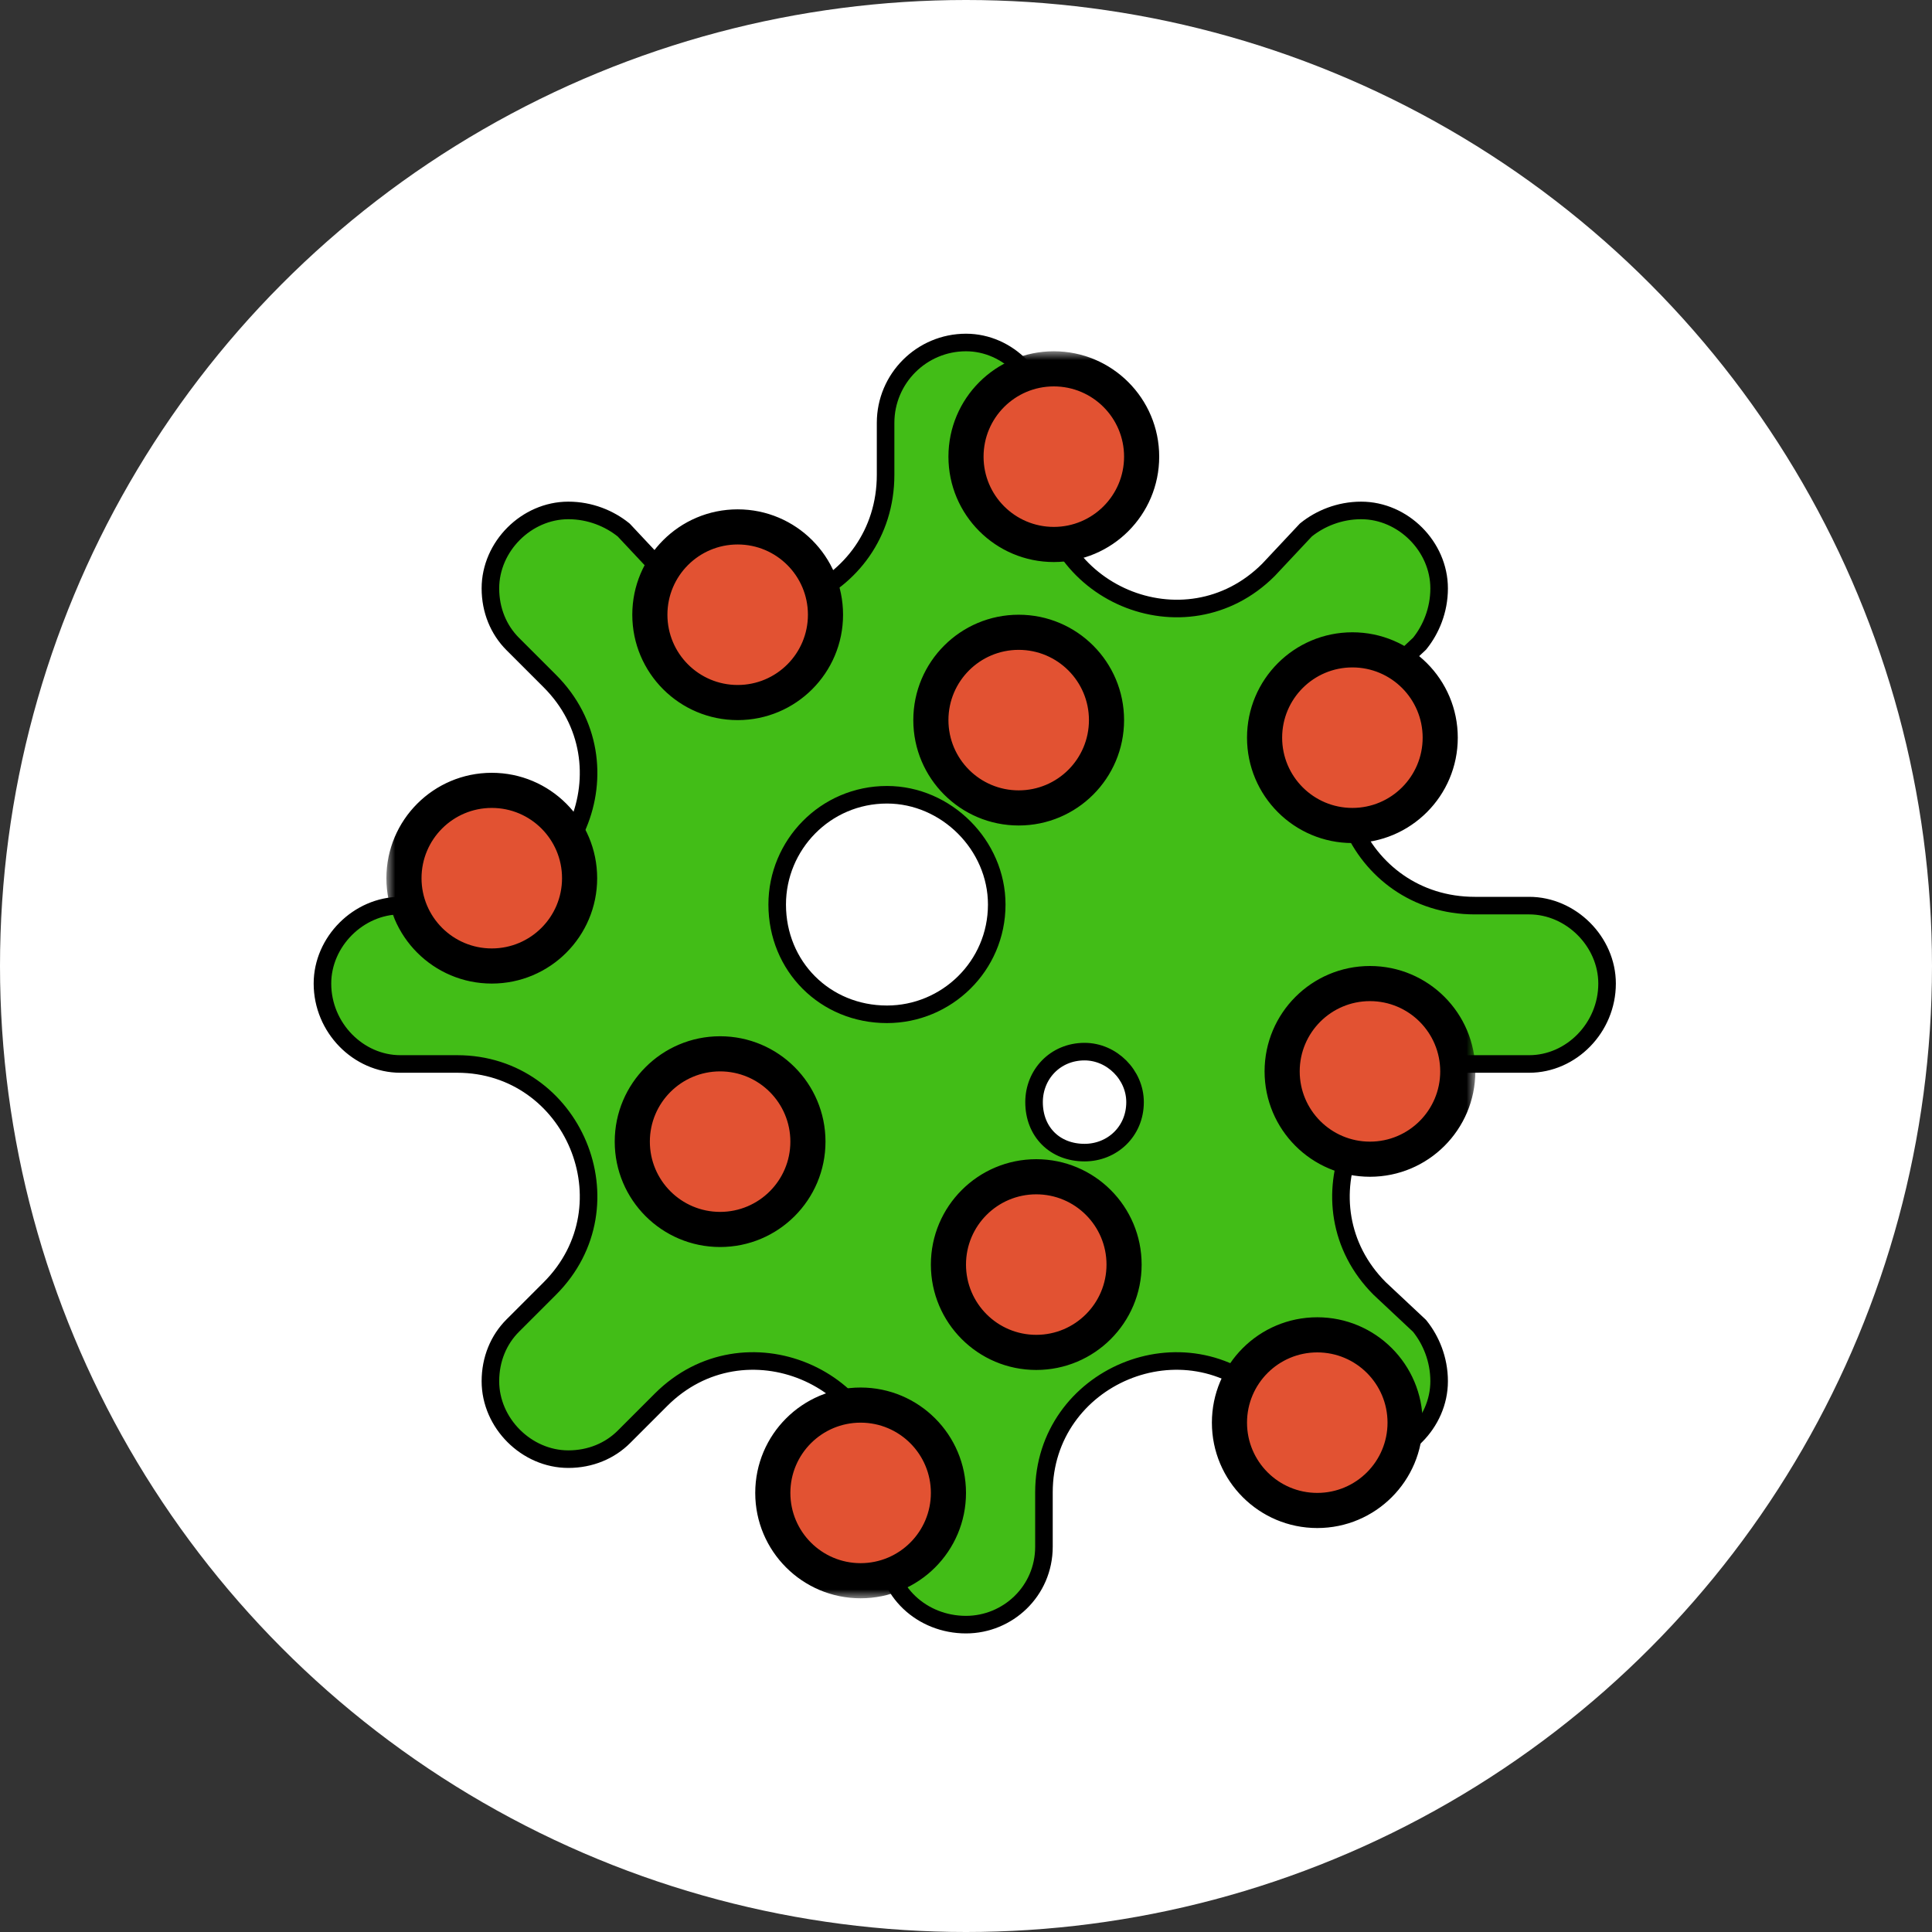 <svg width="110" height="110" viewBox="0 0 110 110" fill="none" xmlns="http://www.w3.org/2000/svg">
<rect x="0" y="0" width="110" height="110" fill="#333333" stroke="none"/>
<circle cx="55" cy="55" r="55" fill="white"/>
<path d="M80.795 36.677L80.821 36.653L80.844 36.625C81.469 35.843 81.938 34.751 81.938 33.5C81.938 31.114 79.885 29.062 77.5 29.062C76.249 29.062 75.157 29.531 74.375 30.156L74.347 30.179L74.323 30.205L72.219 32.449C67.481 37.178 59.438 33.77 59.438 27.031V24.078C59.438 21.563 57.397 19.5 55 19.5C52.474 19.5 50.422 21.552 50.422 24.078V27.031C50.422 33.77 42.378 37.178 37.64 32.449L35.537 30.205L35.512 30.179L35.484 30.156C34.702 29.531 33.61 29.062 32.359 29.062C29.974 29.062 27.922 31.114 27.922 33.5C27.922 34.753 28.393 35.866 29.193 36.666L31.303 38.775C36.047 43.519 32.622 51.562 26.031 51.562H22.938H22.938H22.938H22.938H22.937H22.937H22.937H22.937H22.937H22.937H22.937H22.937H22.937H22.937H22.937H22.937H22.937H22.937H22.937H22.937H22.937H22.937H22.937H22.937H22.937H22.937H22.937H22.937H22.937H22.937H22.937H22.937H22.937H22.937H22.937H22.937H22.937H22.937H22.937H22.937H22.937H22.937H22.937H22.937H22.937H22.937H22.936H22.936H22.936H22.936H22.936H22.936H22.936H22.936H22.936H22.936H22.936H22.936H22.936H22.936H22.936H22.936H22.936H22.936H22.936H22.936H22.936H22.936H22.936H22.936H22.936H22.936H22.936H22.936H22.936H22.935H22.935H22.935H22.935H22.935H22.935H22.935H22.935H22.935H22.935H22.935H22.935H22.935H22.935H22.935H22.935H22.934H22.934H22.934H22.934H22.934H22.934H22.934H22.934H22.934H22.934H22.934H22.934H22.934H22.934H22.933H22.933H22.933H22.933H22.933H22.933H22.933H22.933H22.933H22.933H22.933H22.933H22.933H22.932H22.932H22.932H22.932H22.932H22.932H22.932H22.932H22.932H22.932H22.931H22.931H22.931H22.931H22.931H22.931H22.931H22.931H22.931H22.93H22.93H22.93H22.93H22.93H22.93H22.93H22.93H22.93H22.93H22.929H22.929H22.929H22.929H22.929H22.929H22.929H22.928H22.928H22.928H22.928H22.928H22.928H22.928H22.927H22.927H22.927H22.927H22.927H22.927H22.927H22.927H22.926H22.926H22.926H22.926H22.926H22.926H22.925H22.925H22.925H22.925H22.925H22.925H22.924H22.924H22.924H22.924H22.924H22.924H22.923H22.923H22.923H22.923H22.923H22.922H22.922H22.922H22.922H22.922H22.922H22.921H22.921H22.921H22.921H22.921H22.92H22.92H22.92H22.92H22.919H22.919H22.919H22.919H22.919H22.918H22.918H22.918H22.918H22.918H22.917H22.917H22.917H22.917H22.916H22.916H22.916H22.916H22.916H22.915H22.915H22.915H22.915H22.914H22.914H22.914H22.913H22.913H22.913H22.913H22.913H22.912H22.912H22.912H22.911H22.911H22.911H22.911H22.91H22.91H22.91H22.91H22.909H22.909H22.909H22.908H22.908H22.908H22.907H22.907H22.907H22.907H22.906H22.906H22.906H22.905H22.905H22.905H22.904H22.904H22.904H22.904H22.903H22.903H22.902H22.902H22.902H22.901H22.901H22.901H22.901H22.9H22.9H22.899H22.899H22.899H22.898H22.898H22.898H22.897H22.897H22.897H22.896H22.896H22.896H22.895H22.895H22.895H22.894H22.894H22.893H22.893H22.893H22.892H22.892H22.891H22.891H22.891H22.89H22.89H22.889H22.889H22.889H22.888H22.888H22.887H22.887H22.887H22.886H22.886H22.885H22.885H22.884H22.884H22.884H22.883H22.883H22.882H22.882H22.881H22.881H22.881H22.88H22.88H22.879H22.879H22.878H22.878H22.877H22.877H22.876H22.876H22.875H22.875H22.874H22.874H22.873H22.873H22.872H22.872H22.871H22.871H22.87H22.87H22.869H22.869H22.868H22.868H22.867H22.867H22.866H22.866H22.865H22.865H22.864H22.864H22.863H22.863H22.862H22.861H22.861H22.86H22.86H22.859H22.859H22.858H22.858H22.857H22.857H22.856H22.855H22.855H22.854H22.854H22.853H22.852H22.852H22.851H22.851H22.85H22.849H22.849H22.848H22.848H22.847H22.846H22.846H22.845H22.845H22.844H22.843H22.843H22.842H22.841H22.841H22.84H22.84H22.839H22.838H22.837H22.837H22.836H22.835H22.835H22.834H22.834H22.833H22.832H22.831H22.831H22.83H22.829H22.829H22.828H22.827H22.827H22.826H22.825H22.825H22.824H22.823H22.822H22.822H22.821H22.82H22.819H22.819H22.818H22.817H22.817H22.816H22.815H22.814H22.814H22.813H22.812H22.811H22.81H22.81H22.809H22.808H22.807H22.806H22.806H22.805H22.804H22.803H22.803H22.802H22.801H22.8H22.799H22.799H22.798H22.797C20.411 51.562 18.359 53.614 18.359 56C18.359 58.515 20.4 60.578 22.797 60.578H22.798H22.799H22.799H22.8H22.801H22.802H22.803H22.803H22.804H22.805H22.806H22.806H22.807H22.808H22.809H22.81H22.81H22.811H22.812H22.813H22.814H22.814H22.815H22.816H22.817H22.817H22.818H22.819H22.819H22.82H22.821H22.822H22.822H22.823H22.824H22.825H22.825H22.826H22.827H22.827H22.828H22.829H22.829H22.83H22.831H22.831H22.832H22.833H22.834H22.834H22.835H22.835H22.836H22.837H22.837H22.838H22.839H22.84H22.84H22.841H22.841H22.842H22.843H22.843H22.844H22.845H22.845H22.846H22.846H22.847H22.848H22.848H22.849H22.849H22.85H22.851H22.851H22.852H22.852H22.853H22.854H22.854H22.855H22.855H22.856H22.857H22.857H22.858H22.858H22.859H22.859H22.86H22.86H22.861H22.861H22.862H22.863H22.863H22.864H22.864H22.865H22.865H22.866H22.866H22.867H22.867H22.868H22.868H22.869H22.869H22.87H22.87H22.871H22.871H22.872H22.872H22.873H22.873H22.874H22.874H22.875H22.875H22.876H22.876H22.877H22.877H22.878H22.878H22.879H22.879H22.88H22.88H22.881H22.881H22.881H22.882H22.882H22.883H22.883H22.884H22.884H22.884H22.885H22.885H22.886H22.886H22.887H22.887H22.887H22.888H22.888H22.889H22.889H22.889H22.89H22.89H22.891H22.891H22.891H22.892H22.892H22.893H22.893H22.893H22.894H22.894H22.895H22.895H22.895H22.896H22.896H22.896H22.897H22.897H22.897H22.898H22.898H22.898H22.899H22.899H22.899H22.9H22.9H22.901H22.901H22.901H22.901H22.902H22.902H22.902H22.903H22.903H22.904H22.904H22.904H22.904H22.905H22.905H22.905H22.906H22.906H22.906H22.907H22.907H22.907H22.907H22.908H22.908H22.908H22.909H22.909H22.909H22.91H22.91H22.91H22.91H22.911H22.911H22.911H22.911H22.912H22.912H22.912H22.913H22.913H22.913H22.913H22.913H22.914H22.914H22.914H22.915H22.915H22.915H22.915H22.916H22.916H22.916H22.916H22.916H22.917H22.917H22.917H22.917H22.918H22.918H22.918H22.918H22.918H22.919H22.919H22.919H22.919H22.919H22.92H22.92H22.92H22.92H22.921H22.921H22.921H22.921H22.921H22.922H22.922H22.922H22.922H22.922H22.922H22.923H22.923H22.923H22.923H22.923H22.924H22.924H22.924H22.924H22.924H22.924H22.925H22.925H22.925H22.925H22.925H22.925H22.926H22.926H22.926H22.926H22.926H22.926H22.927H22.927H22.927H22.927H22.927H22.927H22.927H22.927H22.928H22.928H22.928H22.928H22.928H22.928H22.928H22.929H22.929H22.929H22.929H22.929H22.929H22.929H22.93H22.93H22.93H22.93H22.93H22.93H22.93H22.93H22.93H22.93H22.931H22.931H22.931H22.931H22.931H22.931H22.931H22.931H22.931H22.932H22.932H22.932H22.932H22.932H22.932H22.932H22.932H22.932H22.932H22.933H22.933H22.933H22.933H22.933H22.933H22.933H22.933H22.933H22.933H22.933H22.933H22.933H22.934H22.934H22.934H22.934H22.934H22.934H22.934H22.934H22.934H22.934H22.934H22.934H22.934H22.934H22.935H22.935H22.935H22.935H22.935H22.935H22.935H22.935H22.935H22.935H22.935H22.935H22.935H22.935H22.935H22.935H22.936H22.936H22.936H22.936H22.936H22.936H22.936H22.936H22.936H22.936H22.936H22.936H22.936H22.936H22.936H22.936H22.936H22.936H22.936H22.936H22.936H22.936H22.936H22.936H22.936H22.936H22.936H22.936H22.936H22.937H22.937H22.937H22.937H22.937H22.937H22.937H22.937H22.937H22.937H22.937H22.937H22.937H22.937H22.937H22.937H22.937H22.937H22.937H22.937H22.937H22.937H22.937H22.938H22.938H26.031C32.622 60.578 36.047 68.621 31.303 73.365L29.193 75.475C28.393 76.274 27.922 77.387 27.922 78.641C27.922 81.026 29.974 83.078 32.359 83.078C33.613 83.078 34.726 82.606 35.525 81.807L37.635 79.697C42.379 74.954 50.422 78.378 50.422 84.969V88.062C50.422 90.611 52.497 92.5 55 92.5C57.374 92.5 59.438 90.6 59.438 88.062V84.969C59.438 78.378 67.481 74.954 72.225 79.697L74.334 81.807C75.134 82.606 76.247 83.078 77.5 83.078C79.885 83.078 81.938 81.026 81.938 78.641C81.938 77.39 81.469 76.298 80.844 75.516L80.821 75.488L80.795 75.463L78.551 73.36C73.816 68.615 77.24 60.578 83.828 60.578H86.922H86.922H86.922H86.922H86.922H86.922H86.922H86.922H86.922H86.922H86.922H86.923H86.923H86.923H86.923H86.923H86.923H86.923H86.923H86.923H86.923H86.923H86.923H86.924H86.924H86.924H86.924H86.924H86.924H86.924H86.924H86.924H86.924H86.924H86.925H86.925H86.925H86.925H86.925H86.925H86.925H86.925H86.925H86.925H86.925H86.925H86.925H86.925H86.925H86.926H86.926H86.926H86.926H86.926H86.926H86.926H86.926H86.926H86.926H86.926H86.926H86.927H86.927H86.927H86.927H86.927H86.927H86.927H86.927H86.927H86.927H86.927H86.927H86.928H86.928H86.928H86.928H86.928H86.928H86.928H86.928H86.928H86.928H86.929H86.929H86.929H86.929H86.929H86.929H86.929H86.929H86.93H86.93H86.93H86.93H86.93H86.93H86.93H86.93H86.93H86.931H86.931H86.931H86.931H86.931H86.931H86.931H86.932H86.932H86.932H86.932H86.932H86.932H86.932H86.933H86.933H86.933H86.933H86.933H86.933H86.933H86.934H86.934H86.934H86.934H86.934H86.934H86.935H86.935H86.935H86.935H86.935H86.936H86.936H86.936H86.936H86.936H86.936H86.936H86.937H86.937H86.937H86.937H86.938H86.938H86.938H86.938H86.938H86.938H86.939H86.939H86.939H86.939H86.939H86.94H86.94H86.94H86.94H86.941H86.941H86.941H86.941H86.941H86.942H86.942H86.942H86.942H86.942H86.943H86.943H86.943H86.943H86.944H86.944H86.944H86.944H86.945H86.945H86.945H86.945H86.946H86.946H86.946H86.946H86.947H86.947H86.947H86.947H86.948H86.948H86.948H86.948H86.949H86.949H86.949H86.95H86.95H86.95H86.95H86.951H86.951H86.951H86.952H86.952H86.952H86.953H86.953H86.953H86.953H86.954H86.954H86.954H86.955H86.955H86.955H86.956H86.956H86.956H86.957H86.957H86.957H86.957H86.958H86.958H86.959H86.959H86.959H86.96H86.96H86.96H86.961H86.961H86.961H86.962H86.962H86.962H86.963H86.963H86.963H86.964H86.964H86.965H86.965H86.965H86.966H86.966H86.966H86.967H86.967H86.968H86.968H86.968H86.969H86.969H86.969H86.97H86.97H86.971H86.971H86.972H86.972H86.972H86.973H86.973H86.974H86.974H86.975H86.975H86.975H86.976H86.976H86.977H86.977H86.978H86.978H86.978H86.979H86.979H86.98H86.98H86.981H86.981H86.982H86.982H86.983H86.983H86.984H86.984H86.984H86.985H86.986H86.986H86.987H86.987H86.987H86.988H86.988H86.989H86.989H86.99H86.99H86.991H86.992H86.992H86.993H86.993H86.994H86.994H86.995H86.995H86.996H86.996H86.997H86.997H86.998H86.998H86.999H86.999H87H87.001H87.001H87.002H87.002H87.003H87.003H87.004H87.005H87.005H87.006H87.006H87.007H87.007H87.008H87.009H87.009H87.01H87.01H87.011H87.012H87.012H87.013H87.014H87.014H87.015H87.015H87.016H87.017H87.017H87.018H87.019H87.019H87.02H87.021H87.021H87.022H87.022H87.023H87.024H87.025H87.025H87.026H87.026H87.027H87.028H87.029H87.029H87.03H87.031H87.031H87.032H87.033H87.034H87.034H87.035H87.036H87.036H87.037H87.038H87.038H87.039H87.04H87.041H87.041H87.042H87.043H87.044H87.044H87.045H87.046H87.047H87.047H87.048H87.049H87.05H87.05H87.051H87.052H87.053H87.054H87.054H87.055H87.056H87.057H87.058H87.058H87.059H87.06H87.061H87.062H87.062C89.459 60.578 91.5 58.515 91.5 56C91.5 53.614 89.448 51.562 87.062 51.562H87.062H87.061H87.06H87.059H87.058H87.058H87.057H87.056H87.055H87.054H87.054H87.053H87.052H87.051H87.05H87.05H87.049H87.048H87.047H87.047H87.046H87.045H87.044H87.044H87.043H87.042H87.041H87.041H87.04H87.039H87.038H87.038H87.037H87.036H87.036H87.035H87.034H87.034H87.033H87.032H87.031H87.031H87.03H87.029H87.029H87.028H87.027H87.026H87.026H87.025H87.025H87.024H87.023H87.022H87.022H87.021H87.021H87.02H87.019H87.019H87.018H87.017H87.017H87.016H87.015H87.015H87.014H87.014H87.013H87.012H87.012H87.011H87.01H87.01H87.009H87.009H87.008H87.007H87.007H87.006H87.006H87.005H87.005H87.004H87.003H87.003H87.002H87.002H87.001H87.001H87H86.999H86.999H86.998H86.998H86.997H86.997H86.996H86.996H86.995H86.995H86.994H86.994H86.993H86.993H86.992H86.992H86.991H86.99H86.99H86.989H86.989H86.988H86.988H86.987H86.987H86.987H86.986H86.986H86.985H86.984H86.984H86.984H86.983H86.983H86.982H86.982H86.981H86.981H86.98H86.98H86.979H86.979H86.978H86.978H86.978H86.977H86.977H86.976H86.976H86.975H86.975H86.975H86.974H86.974H86.973H86.973H86.972H86.972H86.972H86.971H86.971H86.97H86.97H86.969H86.969H86.969H86.968H86.968H86.968H86.967H86.967H86.966H86.966H86.966H86.965H86.965H86.965H86.964H86.964H86.963H86.963H86.963H86.962H86.962H86.962H86.961H86.961H86.961H86.96H86.96H86.96H86.959H86.959H86.959H86.958H86.958H86.957H86.957H86.957H86.957H86.956H86.956H86.956H86.955H86.955H86.955H86.954H86.954H86.954H86.953H86.953H86.953H86.953H86.952H86.952H86.952H86.951H86.951H86.951H86.95H86.95H86.95H86.95H86.949H86.949H86.949H86.948H86.948H86.948H86.948H86.947H86.947H86.947H86.947H86.946H86.946H86.946H86.946H86.945H86.945H86.945H86.945H86.944H86.944H86.944H86.944H86.943H86.943H86.943H86.943H86.942H86.942H86.942H86.942H86.942H86.941H86.941H86.941H86.941H86.941H86.94H86.94H86.94H86.94H86.939H86.939H86.939H86.939H86.939H86.938H86.938H86.938H86.938H86.938H86.938H86.937H86.937H86.937H86.937H86.936H86.936H86.936H86.936H86.936H86.936H86.936H86.935H86.935H86.935H86.935H86.935H86.934H86.934H86.934H86.934H86.934H86.934H86.933H86.933H86.933H86.933H86.933H86.933H86.933H86.932H86.932H86.932H86.932H86.932H86.932H86.932H86.931H86.931H86.931H86.931H86.931H86.931H86.931H86.93H86.93H86.93H86.93H86.93H86.93H86.93H86.93H86.93H86.929H86.929H86.929H86.929H86.929H86.929H86.929H86.929H86.928H86.928H86.928H86.928H86.928H86.928H86.928H86.928H86.928H86.928H86.927H86.927H86.927H86.927H86.927H86.927H86.927H86.927H86.927H86.927H86.927H86.927H86.926H86.926H86.926H86.926H86.926H86.926H86.926H86.926H86.926H86.926H86.926H86.926H86.925H86.925H86.925H86.925H86.925H86.925H86.925H86.925H86.925H86.925H86.925H86.925H86.925H86.925H86.925H86.924H86.924H86.924H86.924H86.924H86.924H86.924H86.924H86.924H86.924H86.924H86.923H86.923H86.923H86.923H86.923H86.923H86.923H86.923H86.923H86.923H86.923H86.923H86.923H86.922H86.922H86.922H86.922H86.922H86.922H86.922H86.922H86.922H86.922H83.969C77.23 51.562 73.822 43.519 78.551 38.781L80.795 36.677ZM50.5 57.75C46.979 57.75 44.25 55.021 44.25 51.5C44.25 48.113 46.986 45.25 50.5 45.25C53.88 45.25 56.75 48.12 56.75 51.5C56.75 55.014 53.887 57.75 50.5 57.75ZM61.75 65.625C60.057 65.625 58.875 64.443 58.875 62.75C58.875 61.184 60.071 59.875 61.75 59.875C63.302 59.875 64.625 61.198 64.625 62.75C64.625 64.429 63.316 65.625 61.75 65.625Z" fill="#42BD17" stroke="black"/>
<mask id="path-3-outside-1_8_83" maskUnits="userSpaceOnUse" x="22" y="20" width="62" height="71" fill="black">
<rect fill="white" x="22" y="20" width="62" height="71"/>
<path fill-rule="evenodd" clip-rule="evenodd" d="M60 31C62.761 31 65 28.761 65 26C65 23.239 62.761 21 60 21C57.239 21 55 23.239 55 26C55 28.761 57.239 31 60 31ZM42 40C44.761 40 47 37.761 47 35C47 32.239 44.761 30 42 30C39.239 30 37 32.239 37 35C37 37.761 39.239 40 42 40ZM77 47C79.761 47 82 44.761 82 42C82 39.239 79.761 37 77 37C74.239 37 72 39.239 72 42C72 44.761 74.239 47 77 47ZM78 66C80.761 66 83 63.761 83 61C83 58.239 80.761 56 78 56C75.239 56 73 58.239 73 61C73 63.761 75.239 66 78 66ZM80 81C80 83.761 77.761 86 75 86C72.239 86 70 83.761 70 81C70 78.239 72.239 76 75 76C77.761 76 80 78.239 80 81ZM59 77C61.761 77 64 74.761 64 72C64 69.239 61.761 67 59 67C56.239 67 54 69.239 54 72C54 74.761 56.239 77 59 77ZM54 85C54 87.761 51.761 90 49 90C46.239 90 44 87.761 44 85C44 82.239 46.239 80 49 80C51.761 80 54 82.239 54 85ZM41 70C43.761 70 46 67.761 46 65C46 62.239 43.761 60 41 60C38.239 60 36 62.239 36 65C36 67.761 38.239 70 41 70ZM33 50C33 52.761 30.761 55 28 55C25.239 55 23 52.761 23 50C23 47.239 25.239 45 28 45C30.761 45 33 47.239 33 50ZM63 41C63 43.761 60.761 46 58 46C55.239 46 53 43.761 53 41C53 38.239 55.239 36 58 36C60.761 36 63 38.239 63 41Z"/>
</mask>
<path fill-rule="evenodd" clip-rule="evenodd" d="M60 31C62.761 31 65 28.761 65 26C65 23.239 62.761 21 60 21C57.239 21 55 23.239 55 26C55 28.761 57.239 31 60 31ZM42 40C44.761 40 47 37.761 47 35C47 32.239 44.761 30 42 30C39.239 30 37 32.239 37 35C37 37.761 39.239 40 42 40ZM77 47C79.761 47 82 44.761 82 42C82 39.239 79.761 37 77 37C74.239 37 72 39.239 72 42C72 44.761 74.239 47 77 47ZM78 66C80.761 66 83 63.761 83 61C83 58.239 80.761 56 78 56C75.239 56 73 58.239 73 61C73 63.761 75.239 66 78 66ZM80 81C80 83.761 77.761 86 75 86C72.239 86 70 83.761 70 81C70 78.239 72.239 76 75 76C77.761 76 80 78.239 80 81ZM59 77C61.761 77 64 74.761 64 72C64 69.239 61.761 67 59 67C56.239 67 54 69.239 54 72C54 74.761 56.239 77 59 77ZM54 85C54 87.761 51.761 90 49 90C46.239 90 44 87.761 44 85C44 82.239 46.239 80 49 80C51.761 80 54 82.239 54 85ZM41 70C43.761 70 46 67.761 46 65C46 62.239 43.761 60 41 60C38.239 60 36 62.239 36 65C36 67.761 38.239 70 41 70ZM33 50C33 52.761 30.761 55 28 55C25.239 55 23 52.761 23 50C23 47.239 25.239 45 28 45C30.761 45 33 47.239 33 50ZM63 41C63 43.761 60.761 46 58 46C55.239 46 53 43.761 53 41C53 38.239 55.239 36 58 36C60.761 36 63 38.239 63 41Z" fill="#E25232"/>
<path d="M64 26C64 28.209 62.209 30 60 30V32C63.314 32 66 29.314 66 26H64ZM60 22C62.209 22 64 23.791 64 26H66C66 22.686 63.314 20 60 20V22ZM56 26C56 23.791 57.791 22 60 22V20C56.686 20 54 22.686 54 26H56ZM60 30C57.791 30 56 28.209 56 26H54C54 29.314 56.686 32 60 32V30ZM46 35C46 37.209 44.209 39 42 39V41C45.314 41 48 38.314 48 35H46ZM42 31C44.209 31 46 32.791 46 35H48C48 31.686 45.314 29 42 29V31ZM38 35C38 32.791 39.791 31 42 31V29C38.686 29 36 31.686 36 35H38ZM42 39C39.791 39 38 37.209 38 35H36C36 38.314 38.686 41 42 41V39ZM81 42C81 44.209 79.209 46 77 46V48C80.314 48 83 45.314 83 42H81ZM77 38C79.209 38 81 39.791 81 42H83C83 38.686 80.314 36 77 36V38ZM73 42C73 39.791 74.791 38 77 38V36C73.686 36 71 38.686 71 42H73ZM77 46C74.791 46 73 44.209 73 42H71C71 45.314 73.686 48 77 48V46ZM82 61C82 63.209 80.209 65 78 65V67C81.314 67 84 64.314 84 61H82ZM78 57C80.209 57 82 58.791 82 61H84C84 57.686 81.314 55 78 55V57ZM74 61C74 58.791 75.791 57 78 57V55C74.686 55 72 57.686 72 61H74ZM78 65C75.791 65 74 63.209 74 61H72C72 64.314 74.686 67 78 67V65ZM75 87C78.314 87 81 84.314 81 81H79C79 83.209 77.209 85 75 85V87ZM69 81C69 84.314 71.686 87 75 87V85C72.791 85 71 83.209 71 81H69ZM75 75C71.686 75 69 77.686 69 81H71C71 78.791 72.791 77 75 77V75ZM81 81C81 77.686 78.314 75 75 75V77C77.209 77 79 78.791 79 81H81ZM63 72C63 74.209 61.209 76 59 76V78C62.314 78 65 75.314 65 72H63ZM59 68C61.209 68 63 69.791 63 72H65C65 68.686 62.314 66 59 66V68ZM55 72C55 69.791 56.791 68 59 68V66C55.686 66 53 68.686 53 72H55ZM59 76C56.791 76 55 74.209 55 72H53C53 75.314 55.686 78 59 78V76ZM49 91C52.314 91 55 88.314 55 85H53C53 87.209 51.209 89 49 89V91ZM43 85C43 88.314 45.686 91 49 91V89C46.791 89 45 87.209 45 85H43ZM49 79C45.686 79 43 81.686 43 85H45C45 82.791 46.791 81 49 81V79ZM55 85C55 81.686 52.314 79 49 79V81C51.209 81 53 82.791 53 85H55ZM45 65C45 67.209 43.209 69 41 69V71C44.314 71 47 68.314 47 65H45ZM41 61C43.209 61 45 62.791 45 65H47C47 61.686 44.314 59 41 59V61ZM37 65C37 62.791 38.791 61 41 61V59C37.686 59 35 61.686 35 65H37ZM41 69C38.791 69 37 67.209 37 65H35C35 68.314 37.686 71 41 71V69ZM28 56C31.314 56 34 53.314 34 50H32C32 52.209 30.209 54 28 54V56ZM22 50C22 53.314 24.686 56 28 56V54C25.791 54 24 52.209 24 50H22ZM28 44C24.686 44 22 46.686 22 50H24C24 47.791 25.791 46 28 46V44ZM34 50C34 46.686 31.314 44 28 44V46C30.209 46 32 47.791 32 50H34ZM58 47C61.314 47 64 44.314 64 41H62C62 43.209 60.209 45 58 45V47ZM52 41C52 44.314 54.686 47 58 47V45C55.791 45 54 43.209 54 41H52ZM58 35C54.686 35 52 37.686 52 41H54C54 38.791 55.791 37 58 37V35ZM64 41C64 37.686 61.314 35 58 35V37C60.209 37 62 38.791 62 41H64Z" fill="black" mask="url(#path-3-outside-1_8_83)"/>
</svg>
